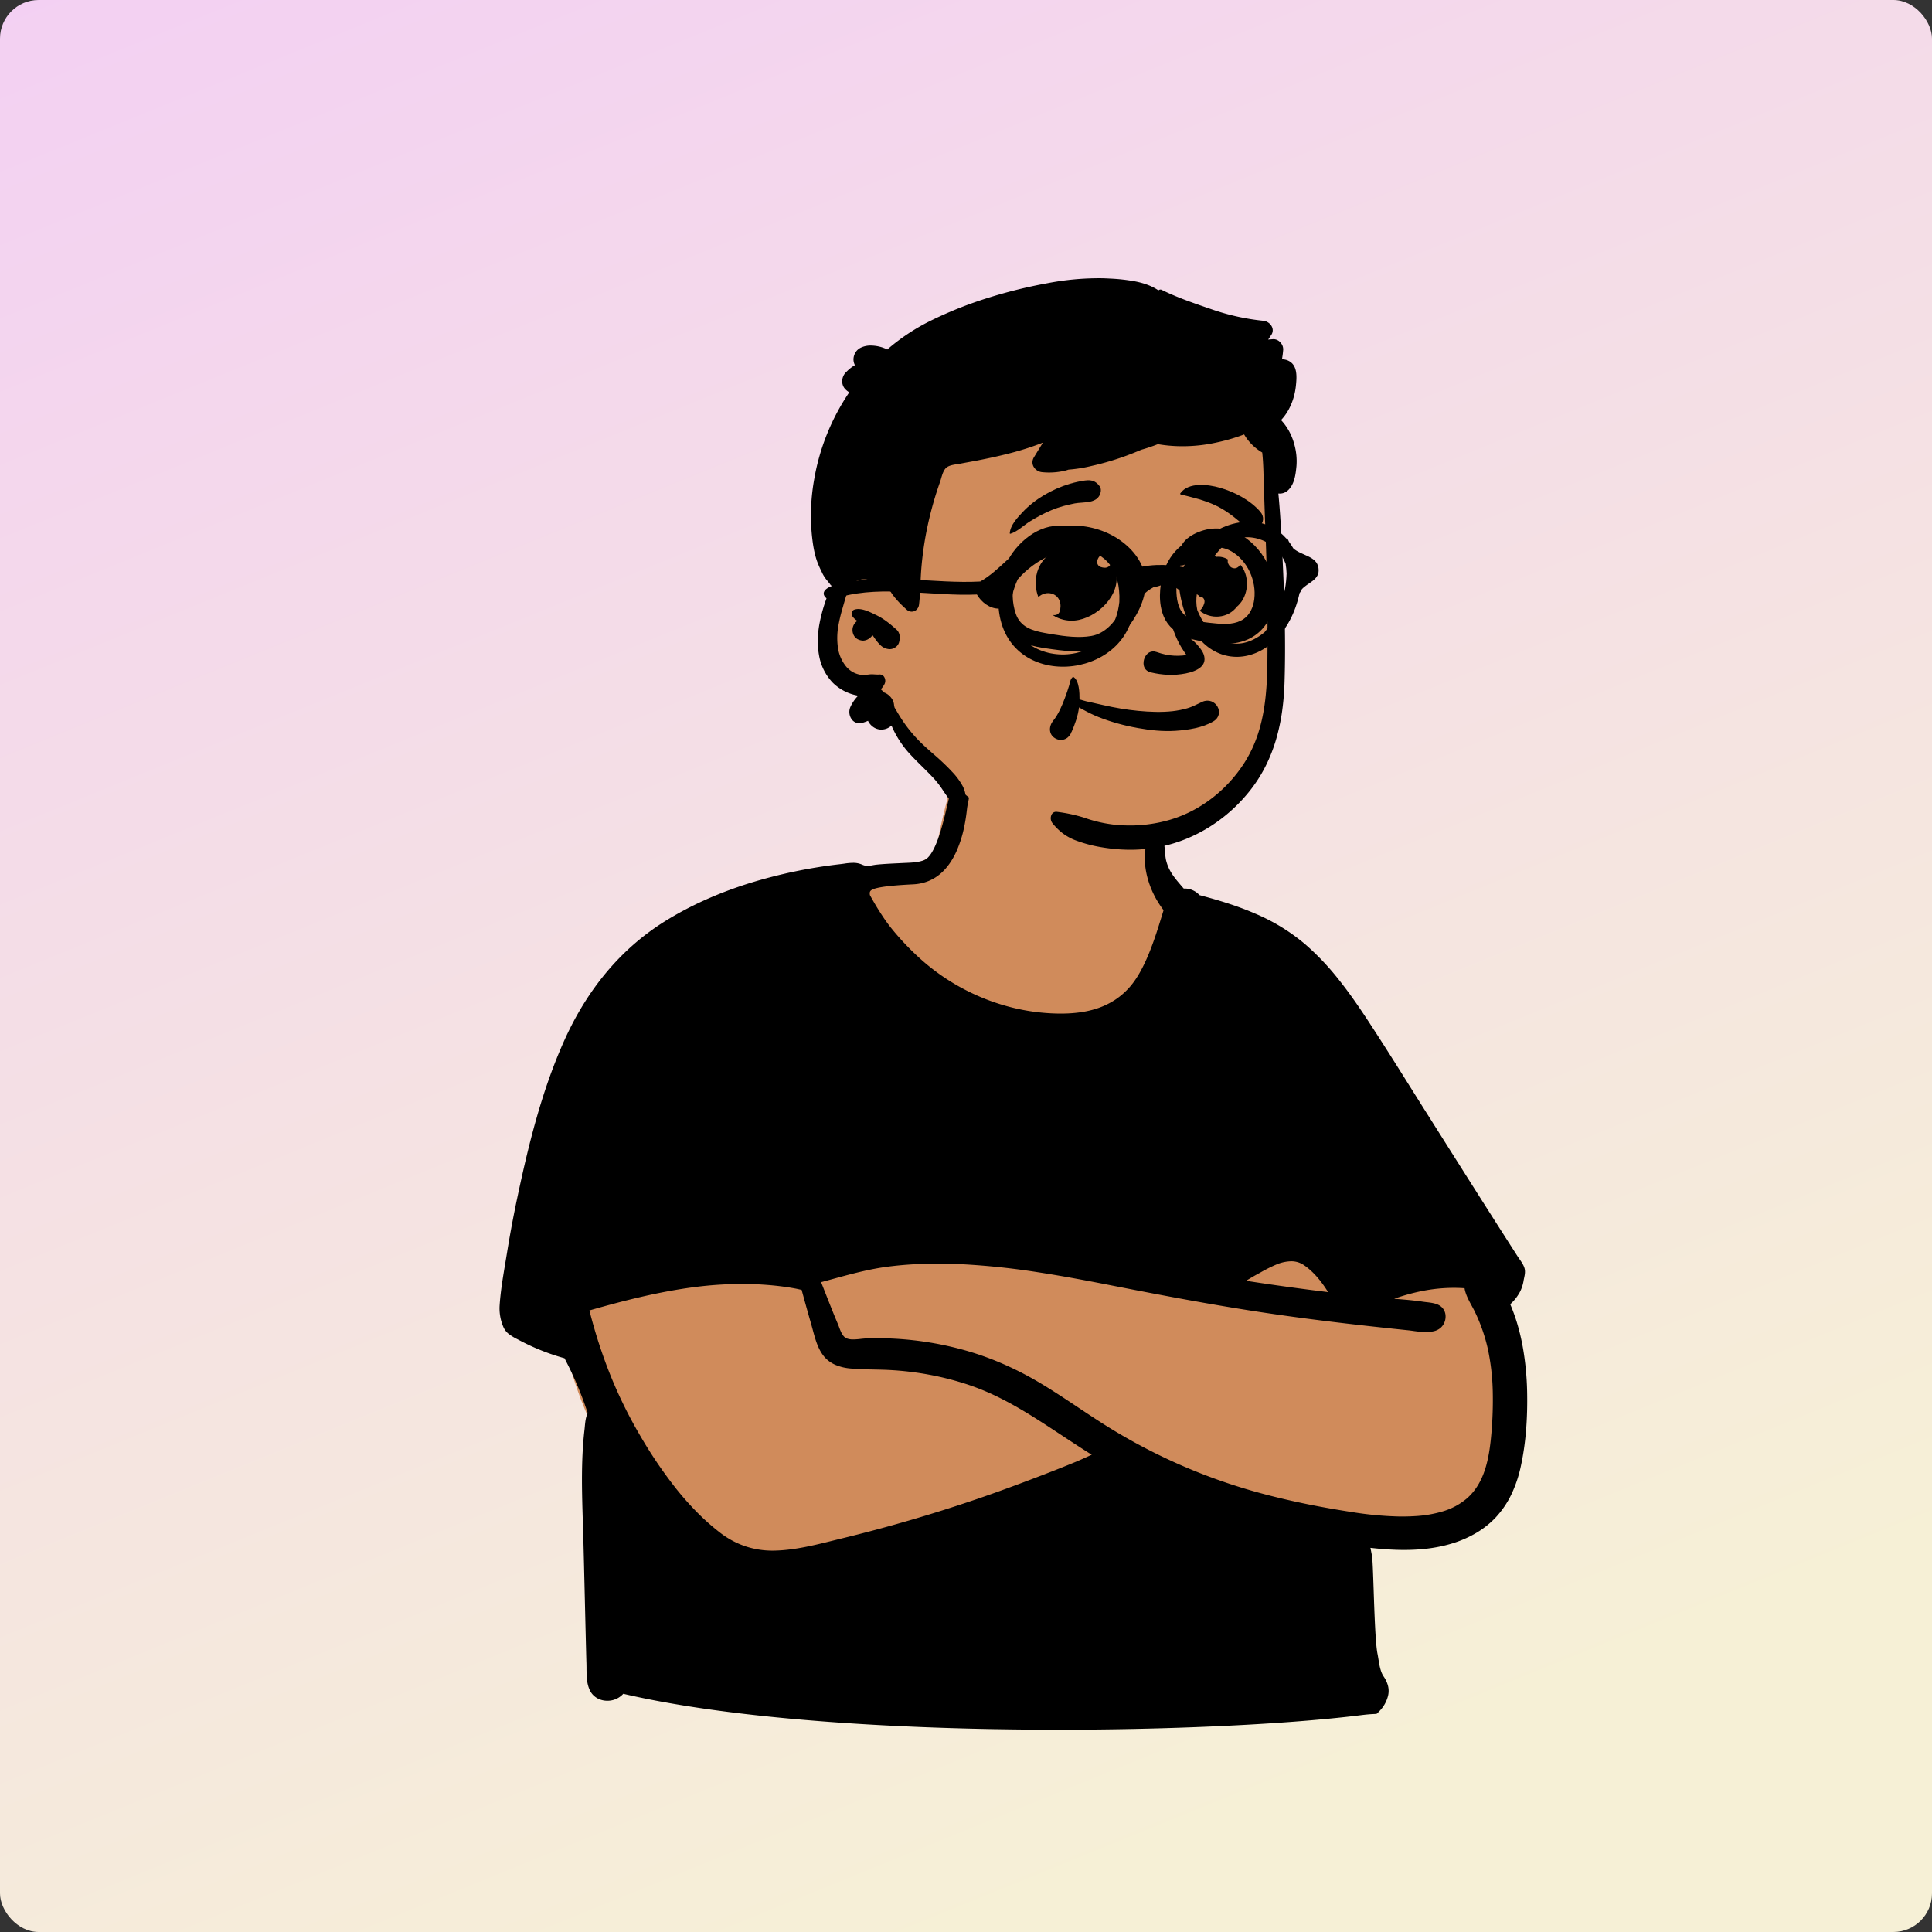 <?xml version="1.0" standalone="no"?>
<svg viewBox="-350 -150 1500 1500" style="width: 390px; height: 390px; justify-content: center; align-self: center; transform: scale(1, 1);" xmlns="http://www.w3.org/2000/svg" width="390" height="390"><rect x="-350" y="-150" width="1500" height="1500" fill="#333333" stroke="none"/><defs><linearGradient id="wrapperGradient_y6w37t8r7" x1="0%" y1="0%" x2="50%" y2="100%" gradientTransform="rotate(4)"><stop offset="0%" stop-color="#f3d0f3"></stop><stop offset="100%" stop-color="#f6f0d6"></stop></linearGradient></defs><rect x="-350" y="-150" width="100%" height="100%" fill="url(#wrapperGradient_y6w37t8r7)" rx="30"></rect><g transform="rotate(1 441.556 628.881)"><g id="body_Tee_Arms_Crossed" data-name="body/Tee Arms Crossed" transform="translate(0 459)"><path id="_Skin" data-name="✋ Skin" d="M569.933,257.977c-8.684-3.1-17.054-6.672-24.68-11.932-21.983-16.363-36.317-40.988-49.861-64.319-19.078-33.933-32.669-70.091-42.064-107.811-4.037-16.206-5.408-35-14.58-49.364C417.956-5.534,356.987-1.636,324.612,3.645c-21.68,3.836-26.161,28.1-31.085,46.051a377.75,377.75,0,0,0-9.037,45.291,113.193,113.193,0,0,1-17.179,8.879c-62.859,19.275-73.907,55.009-97.916,110.207C128.844,294.3,18.809,325.715,2.188,420.664c-10.709,62.685,19.744,121.658,51.141,173.77,29.24,56.921,70.061,84.241,135.07,70.793,60.975-13.678,119.575-36.559,179.477-54.24,29.013-7.133,57.98-25.687,88.5-19.218A776.453,776.453,0,0,0,648.317,610.7c90.484,3.659,90.47-83.186,81.183-150.439C722.995,355.6,670.2,288.395,569.933,257.977Z" transform="translate(90 -40)" fill="#d08b5b"></path><path id="_Ink" data-name="🖍 Ink" d="M390.8,735.762c-56.219,0-108.588-1.712-155.652-5.084-52.911-3.791-97.937-9.626-133.828-17.342a16.484,16.484,0,0,1-12.588,5.629,15.975,15.975,0,0,1-7.322-1.729,13.952,13.952,0,0,1-5.663-5.354,23.37,23.37,0,0,1-2.711-8.8,92.522,92.522,0,0,1-.629-9.754v-.013c-.04-1.394-.077-2.711-.143-3.95-.232-4.365-1.053-24.293-1.924-45.39l0-.06c-.905-21.949-1.841-44.645-2.278-53.892-.139-2.949-.293-6.057-.416-8.555-.737-14.949-1.5-30.406-1.363-45.625.088-9.9.531-18.733,1.355-27.019.069-.689.126-1.448.186-2.252.255-3.389.571-7.6,2.084-10.6a272.509,272.509,0,0,0-18.786-42.314,172.33,172.33,0,0,1-35.3-13.362c-.487-.249-.98-.5-1.456-.735a42.484,42.484,0,0,1-6.6-3.82A13.731,13.731,0,0,1,3.1,429.865a36.6,36.6,0,0,1-3.075-15.5c.471-11.089,2.166-22.4,3.806-33.345.395-2.634.8-5.357,1.185-8.022,2.028-14.14,4.411-28.334,7.081-42.189,7.825-40.593,17.413-83.651,34.444-123.515,17.486-40.923,43.3-72.635,76.714-94.257,19.09-12.352,41.027-22.687,65.2-30.718a387.631,387.631,0,0,1,70.387-15.989c.935-.126,1.876-.273,2.785-.416a47.018,47.018,0,0,1,7.173-.752,16.813,16.813,0,0,1,5.686.908c.3.107.619.226.924.341a11.135,11.135,0,0,0,3.776.953h.047a26.8,26.8,0,0,0,4.618-.613c.986-.188,2.005-.383,2.97-.5,5.2-.607,10.5-.955,15.624-1.291l.066,0c1.454-.1,2.958-.194,4.436-.3.819-.057,1.665-.107,2.484-.156h.019c4.723-.28,9.607-.57,13.966-2.3,9-3.582,14.531-29.664,17.188-42.2.578-2.727,1.034-4.88,1.353-5.975.154-.526.309-1.088.46-1.631,1.162-4.186,2.608-9.4,6.151-11.6A5.816,5.816,0,0,1,351.6,0a5.612,5.612,0,0,1,4.24,1.741c1.394,1.613,2.068,3.878,2.06,6.922a48.184,48.184,0,0,1-.992,8.121c-.253,1.4-.491,2.721-.633,3.91-.048.4-.1.962-.168,1.611-.266,2.674-.761,7.65-1.887,13.492a91.992,91.992,0,0,1-5.713,19.126c-3.182,7.332-7.247,13.221-12.081,17.5A34.158,34.158,0,0,1,327.2,78.3a35.99,35.99,0,0,1-11.768,2.75c-11.5.773-19.714,1.653-25.112,2.691-4.423.85-6.952,1.8-7.958,2.983a2.866,2.866,0,0,0-.518,2.393c.024.252.049.511.049.763,3.986,7.1,10.805,17.969,16.9,25.252a207.286,207.286,0,0,0,25.048,25.241,165.5,165.5,0,0,0,23.378,16.479,168.371,168.371,0,0,0,25.885,12.261,165.086,165.086,0,0,0,27.583,7.647,157,157,0,0,0,28.473,2.637c.809,0,1.629-.007,2.438-.02,11.259-.181,20.777-1.748,29.1-4.792a58.876,58.876,0,0,0,12.827-6.519,56.448,56.448,0,0,0,11.21-10.065c5.376-6.294,10.22-15.132,14.81-27.018,3.95-10.23,7.007-20.848,9.7-30.217q.449-1.559.882-3.057c-12.945-16.135-18.4-37.637-13.569-53.5,1.4-4.6,3.443-6.932,6.072-6.932a6.682,6.682,0,0,1,3.408,1.116c3.168,1.924,3.886,8.922,4.463,14.546a45.563,45.563,0,0,0,.758,5.516c2.167,8.67,6.724,13.793,12.493,20.279.528.593,1.126,1.266,1.726,1.946.4-.032.8-.048,1.19-.048a15.421,15.421,0,0,1,11.12,4.921c18.058,4.422,31.49,8.62,43.552,13.611A150.456,150.456,0,0,1,620.5,122.238a199.677,199.677,0,0,1,25.985,26.321c6.827,8.2,13.862,17.635,22.137,29.7,11.875,17.317,23.542,35.212,34.824,52.518l.036.055c4.164,6.388,8.471,12.993,12.725,19.473q4.686,7.138,9.371,14.277l.463.706c14.255,21.721,28.994,44.181,43.612,66.279,4.422,6.686,8.85,13.365,13.163,19.85,2.041,3.069,4.2,6.312,6.6,9.912.5.746,1.034,1.486,1.6,2.27l.009.013c1.681,2.319,3.419,4.718,4.183,7.341.735,2.526.194,5.247-.241,7.434-.1.5-.2,1.024-.28,1.494a29.893,29.893,0,0,1-2.553,8.914,35.318,35.318,0,0,1-7.57,10.131,142.647,142.647,0,0,1,6.069,16.168,169.282,169.282,0,0,1,4.224,16.756,225.807,225.807,0,0,1,3.986,34.331c.841,21.925-.417,40.987-3.847,58.273a98.886,98.886,0,0,1-6.7,21.455,71.627,71.627,0,0,1-12.2,18.8,68.8,68.8,0,0,1-14.391,11.919,84.839,84.839,0,0,1-16.888,8.052c-12.314,4.329-26.206,6.433-42.472,6.433-7.03,0-14.556-.389-23.007-1.19.339,1.449.639,2.9.929,4.3l.013.062c.119.575.242,1.17.363,1.742.541,2.545,1.1,13.5,1.752,26.175v.009c.963,18.77,2.161,42.13,3.863,49.83.284,1.285.53,2.656.79,4.108.832,4.636,1.774,9.89,4.267,13.412a23.016,23.016,0,0,1,3.455,6.952,16.279,16.279,0,0,1,.313,7.726,25.851,25.851,0,0,1-6.3,12.036c-.663.658-1.078,1.138-1.38,1.487-.835.965-.835.965-2.88,1.09-1.607.1-4.591.281-10.33,1.1-15.468,2.21-33.792,4.291-54.461,6.187-20.967,1.923-43.885,3.611-68.117,5.017-51.766,3.005-107.375,4.594-160.817,4.594h0ZM192.572,393.567a286.2,286.2,0,0,0-41.647,3.129c-12.845,1.9-26.223,4.592-40.9,8.24-11.883,2.954-24.654,6.538-40.19,11.279.465,1.713,1.018,3.736,1.6,5.744,1.254,4.363,2.585,8.726,3.956,12.968,2.975,9.195,6.3,18.321,9.885,27.125a351.358,351.358,0,0,0,25.8,50.906A347.872,347.872,0,0,0,139.316,553.1a231.8,231.8,0,0,0,16.673,18.2,177.781,177.781,0,0,0,18.541,15.844,67.06,67.06,0,0,0,18.755,9.774,66.092,66.092,0,0,0,20.761,3.285h.007c.982,0,1.987-.021,2.987-.063,15.259-.638,30.352-4.66,44.949-8.549l.02-.005c2.161-.576,4.4-1.171,6.586-1.744,35.285-9.219,70.547-20.167,104.807-32.539,14.9-5.38,30.564-11.425,50.79-19.6,9.148-3.7,17.478-7.182,25.468-10.652,2.45-1.064,4.935-2.245,7.339-3.387,1.543-.733,3.139-1.492,4.738-2.224-7.729-4.647-15.464-9.553-22.945-14.3l-.026-.017c-7.245-4.595-14.736-9.345-22.212-13.855-9.222-5.563-17.473-10.1-25.225-13.868a190.042,190.042,0,0,0-26.685-10.728,228.493,228.493,0,0,0-30.031-7.154,239.778,239.778,0,0,0-30.713-3.117c-4.161-.155-8.4-.166-12.505-.177-5.837-.016-11.871-.031-17.766-.46a38.562,38.562,0,0,1-11.976-2.583,25.069,25.069,0,0,1-5.257-2.915,22.579,22.579,0,0,1-4.468-4.323c-4.4-5.624-6.481-12.851-8.491-19.84-.434-1.508-.882-3.067-1.341-4.557-2.722-8.835-5.359-17.8-7.8-26.177-.784-.138-1.575-.3-2.34-.457l-.013,0c-.858-.176-1.746-.358-2.6-.5-3.851-.643-7.825-1.178-11.811-1.592-7.152-.742-14.589-1.159-22.106-1.24C194.486,393.573,193.528,393.567,192.572,393.567Zm105.713,40.279h0a253.373,253.373,0,0,1,59.963,7.308A228.474,228.474,0,0,1,389.614,451.3a253.328,253.328,0,0,1,29.676,14.366c10.647,6.024,21.113,12.737,31.234,19.228l.013.009.006,0c7.773,4.985,15.81,10.14,23.876,14.949a445.141,445.141,0,0,0,122.444,49.992c10.717,2.62,22.051,5.031,33.689,7.168,10.844,1.991,22.29,3.8,34.023,5.391a266.513,266.513,0,0,0,35.935,2.782c4.515,0,8.926-.17,13.111-.507a92.475,92.475,0,0,0,21.182-3.988,51.43,51.43,0,0,0,18.7-10.4c6.421-5.8,10.974-13.461,13.92-23.428,2.69-9.1,3.661-18.945,4.257-27.377a297.457,297.457,0,0,0,.493-32.614,177.649,177.649,0,0,0-4.236-32.3A133.014,133.014,0,0,0,757.4,405.624c-.74-1.5-1.647-3.1-2.607-4.795l-.006-.01c-2.406-4.241-5.133-9.047-5.9-13.706-2.07-.109-4.179-.165-6.269-.165a126.171,126.171,0,0,0-24.547,2.469,150.852,150.852,0,0,0-23.673,6.847l.439.027.133.008c1.946.119,3.958.241,5.936.372,6.148.407,11.21.88,15.929,1.488.831.107,1.692.192,2.6.282l.027,0c3.579.354,7.635.756,10.579,2.629a9.689,9.689,0,0,1,4.446,7.344,11.841,11.841,0,0,1-.616,5.116,11.6,11.6,0,0,1-2.8,4.433,12.131,12.131,0,0,1-5.429,2.928,25.932,25.932,0,0,1-6.748.763,85.03,85.03,0,0,1-9.707-.746c-1.372-.16-2.668-.311-3.843-.411-46.121-3.935-81.332-7.644-114.17-12.026-39.324-5.249-78.835-12.049-115.673-18.616-18.5-3.3-38.33-6.714-58-9.367a577.47,577.47,0,0,0-58.5-5.178c-4.424-.144-8.817-.217-13.056-.217-7.717,0-15.289.243-22.506.721-7.665.508-15.2,1.3-22.387,2.354-14.674,2.152-28.908,6.308-42.673,10.328l-.033.01c-2.96.864-6.022,1.758-9.05,2.622,1.352,3.225,2.7,6.492,4.01,9.652,3.095,7.484,6.295,15.222,9.648,22.743.3.668.6,1.432.91,2.242,1.287,3.308,2.887,7.424,6.028,8.654a12.934,12.934,0,0,0,4.719.735,50.487,50.487,0,0,0,6.149-.515c1.346-.168,2.615-.326,3.755-.393C289.055,433.981,293.686,433.846,298.285,433.846Zm315.933-65.317a31.2,31.2,0,0,0-12.24,2.956,114,114,0,0,0-11.508,6.045c-.981.565-1.906,1.1-2.824,1.615-2.527,1.444-5.213,3.082-8.454,5.153,20.956,2.872,42.426,5.458,63.815,7.682-5.872-9.176-12.272-16.094-19.025-20.559a17.293,17.293,0,0,0-4.794-2.219A18.123,18.123,0,0,0,614.217,368.529Z" transform="translate(42 -2)"></path></g><g transform="translate(225 0)"><g><g><path id="_Skin" data-name="✋ Skin" d="M340.529,155c-2.153-18.915.633-58.451.82-60.853,1.18-15.185-5.935-75.148-19.385-69.623C299.4,6.666,269.351,2.722,241.251.838,182.883-3.076,120.791,5.909,75.72,45.189c-22.289,20.4-43.988,50.068-42.244,80.96C13.226,155.431-15.324,195.6,9.908,229.831c8.577,10.937,22.208,15.01,32.982,23.293,21.672,17.48,35.268,42.566,57.145,59.942,57.96,52.083,156.377,62.963,213.323,3.723,44.035-42.9,36.915-107.09,29.169-161.786C337.321,118.23,344.728,191.9,340.529,155Z" transform="translate(65.001 149)" fill="#d08b5b"></path><path id="_Ink" data-name="🖍 Ink" d="M250.311,443.271a134.042,134.042,0,0,1-19.031-1.4,105.442,105.442,0,0,1-21.491-5.2,40.754,40.754,0,0,1-10.072-5.32,45.226,45.226,0,0,1-8.2-7.871,6.294,6.294,0,0,1-.675-6.317,3.866,3.866,0,0,1,3.632-2.362,5.178,5.178,0,0,1,.623.039,118.17,118.17,0,0,1,21.024,4.124l1,.317a104.128,104.128,0,0,0,21.541,4.62c3.694.358,7.44.539,11.135.539a110.436,110.436,0,0,0,33.375-5.089,96.9,96.9,0,0,0,16.843-7.179,103.553,103.553,0,0,0,15.255-10.132,108.268,108.268,0,0,0,24.252-27.3c7.019-11.267,11.672-24.011,14.225-38.96,2.453-14.362,2.683-29.15,2.584-41.72-.228-29.893-1.2-61.166-2.89-92.951l-.28-5.159c-.715-13.089-1.64-30.351-2.449-47.81-.269-5.848-.654-10.624-1.211-15.03a39.576,39.576,0,0,1-14.309-13.79,141.029,141.029,0,0,1-20.441,6.43,122.385,122.385,0,0,1-29.191,3.585,115.192,115.192,0,0,1-17.182-1.283c-4.14,1.71-8.423,3.236-12.73,4.536-1.2.53-2.372,1.042-3.5,1.523a212.419,212.419,0,0,1-31.93,10.98l-2.7.673a110.358,110.358,0,0,1-18.2,3.267,26.538,26.538,0,0,1-3.291,1.01,53.5,53.5,0,0,1-12.614,1.5c-1.507,0-3.032-.064-4.535-.189a8.47,8.47,0,0,1-6.809-4.393,6.954,6.954,0,0,1-.8-3.361,7.468,7.468,0,0,1,1.063-3.656c2.223-3.814,4.515-7.7,6.81-11.55a214.565,214.565,0,0,1-24.5,8.419c-7.393,2.082-15.461,4.046-25.391,6.18-2.254.481-4.55.941-6.77,1.387l-.008,0-.008,0c-2.255.453-4.587.921-6.873,1.409-.724.154-1.531.291-2.386.436-3.024.512-6.445,1.092-8.505,2.754-2.272,1.824-3.263,5.465-4.138,8.678-.248.912-.483,1.774-.732,2.532-1.555,4.676-2.889,9.014-4.08,13.26A275.4,275.4,0,0,0,89.65,200.5a259.542,259.542,0,0,0-3.231,27.6c-.243,3.81-.343,7.693-.44,11.448-.138,5.351-.281,10.884-.839,16.292a6.422,6.422,0,0,1-1.929,4.023,5.5,5.5,0,0,1-3.775,1.528,5.9,5.9,0,0,1-3.916-1.571c-.437-.385-.9-.8-1.364-1.213l-.676-.617a68.99,68.99,0,0,1-9.169-9.76c-.47-.646-.931-1.335-1.371-2.05a.328.328,0,0,1-.2-.069l-.734-.553c-7.713-5.742-14.351-8.653-19.73-8.653a11.913,11.913,0,0,0-9.756,4.785c-2.571,3.258-3.86,7.467-4.867,11.156l-1.874,7a121.649,121.649,0,0,0-3.02,13.849,53.032,53.032,0,0,0-.04,16.26,29.684,29.684,0,0,0,6.5,14.7,18.387,18.387,0,0,0,11.279,6.39,14.147,14.147,0,0,0,1.947.126,34.415,34.415,0,0,0,4.475-.394l.027,0q.456-.06.913-.119a15,15,0,0,1,1.871-.106c.661,0,1.33.031,1.976.061h.005c.651.03,1.324.061,1.991.061.562,0,1.064-.022,1.537-.067.153-.015.305-.023.453-.023a3.964,3.964,0,0,1,3.448,1.984,5.721,5.721,0,0,1,.308,5.369,18.167,18.167,0,0,1-2.81,4.15,32.426,32.426,0,0,1,2.471,2.38,12.33,12.33,0,0,1,6.009,4.49,10.188,10.188,0,0,1,2.04,5.56c.127.446.245.923.37,1.5l2.146,3.481c.526.852.988,1.59,1.414,2.258A108.707,108.707,0,0,0,90.14,364.5c2.683,2.443,5.5,4.83,8.219,7.139a183.861,183.861,0,0,1,13.711,12.452l.8.841a52.5,52.5,0,0,1,8.591,11.12c2.445,4.623,3.088,9.006,1.966,13.4a4.689,4.689,0,0,1-4.367,3.27,3.4,3.4,0,0,1-2.043-.66c-4.383-3.253-7.526-7.73-10.565-12.06a76.126,76.126,0,0,0-6.675-8.6c-3.244-3.446-6.722-6.77-10.086-9.984l0,0c-3.272-3.126-6.655-6.359-9.821-9.7A78.044,78.044,0,0,1,65.4,350.085a11.648,11.648,0,0,1-8.016,3.277,10.979,10.979,0,0,1-6.052-1.861,12.382,12.382,0,0,1-4.223-4.766,37.879,37.879,0,0,1-4.271,1.62,8.617,8.617,0,0,1-2.517.393,7.433,7.433,0,0,1-6.3-3.59,9.713,9.713,0,0,1-1.478-4.405,9.444,9.444,0,0,1,.8-4.738,30.273,30.273,0,0,1,5.809-8.68,36.826,36.826,0,0,1-19.821-9.63,40.67,40.67,0,0,1-11.188-21.54,60.016,60.016,0,0,1-1.1-12.283A77.3,77.3,0,0,1,8.19,271.595a121.654,121.654,0,0,1,7.25-25.11c.627-1.532,1.231-2.9,1.849-4.171a1.3,1.3,0,0,1-.99-.48c-.755-1.031-1.576-2.011-2.37-2.958a28.945,28.945,0,0,1-4.17-5.911c-.332-.682-.678-1.378-1.013-2.051a76.048,76.048,0,0,1-3.366-7.419c-2.615-7.059-3.752-14.963-4.45-21.06a158.58,158.58,0,0,1,1.18-42.75,170.791,170.791,0,0,1,9.426-35.324A173.628,173.628,0,0,1,28.118,91.949a11.606,11.606,0,0,1-2.06-1.38l-.319-.278-.518-.468a8.553,8.553,0,0,1-2.716-6.22,9.838,9.838,0,0,1,2.716-7.1l1.093-1.1a28.988,28.988,0,0,1,4.812-3.961c.323-.217.662-.426,1.008-.623a9.567,9.567,0,0,1-.76-7.479,9.927,9.927,0,0,1,5-6.127,17.589,17.589,0,0,1,8.3-1.832,29.707,29.707,0,0,1,12.379,2.823A160.043,160.043,0,0,1,89.509,35.715,310.548,310.548,0,0,1,133.8,17.02a382.367,382.367,0,0,1,46.481-12.4A211.134,211.134,0,0,1,222.145,0c1.919,0,3.842.035,5.715.1l1.229.048a140.719,140.719,0,0,1,19.4,1.822c7.586,1.375,13.556,3.564,18.249,6.693a2.286,2.286,0,0,1,1.6-.688,1.954,1.954,0,0,1,.849.193c11.52,5.5,24.119,9.59,36.3,13.548l2.9.942A177.356,177.356,0,0,0,348.6,30.835a8.341,8.341,0,0,1,3.992,1.438,8.081,8.081,0,0,1,2.732,3.1,6.289,6.289,0,0,1-.441,6.414c-.8,1.227-1.569,2.449-2.279,3.586l1.134-.119h.006c.861-.091,1.752-.185,2.627-.273.18-.018.364-.027.547-.027a7.369,7.369,0,0,1,5.222,2.5A7.73,7.73,0,0,1,364.386,53a74.571,74.571,0,0,1-.83,7.5h.03l.258,0a11.147,11.147,0,0,1,4.363.845c3.408,1.44,5.489,4.14,6.361,8.256.731,3.449.494,7.342.19,11.035-.869,10.526-4.908,20.378-11.082,27.031a42.951,42.951,0,0,1,6.4,8.552,46.562,46.562,0,0,1,4.236,10.179,48.059,48.059,0,0,1,1.96,16.681l-.134,1.673c-.546,6.379-1.641,12.871-5.917,17.147a9.3,9.3,0,0,1-6.693,2.856c-.31,0-.626-.016-.937-.046,1.6,14.077,2.642,28.492,3.57,42.05l.451,6.7c1.244,18.817,2.078,34.286,2.625,48.682.67,17.642.9,33.579.7,48.722a208.31,208.31,0,0,1-1.452,22.5,155.263,155.263,0,0,1-4.208,21.8,124.627,124.627,0,0,1-7.62,20.734,111.491,111.491,0,0,1-11.689,19.3,125.614,125.614,0,0,1-14.016,15.635,123.478,123.478,0,0,1-16.39,13.019,119.108,119.108,0,0,1-18.372,9.994A114.071,114.071,0,0,1,276.23,440.4,116.407,116.407,0,0,1,250.311,443.271ZM63,290.8l-.165,0a10.766,10.766,0,0,1-6.9-2.776,34.718,34.718,0,0,1-5-5.842c-.505-.685-1.027-1.392-1.553-2.072a6.867,6.867,0,0,1-1.67,2.04l-.46.36a8.407,8.407,0,0,1-5.027,2.036c-.092,0-.184,0-.273-.006a9.849,9.849,0,0,1-4.12-1.111,7.465,7.465,0,0,1-3.4-3.97,8.549,8.549,0,0,1,3.056-10.16l-.6-.413a12.088,12.088,0,0,1-3.389-3.245l-.207-.331h.08a3.241,3.241,0,0,1,1.861-4.78,9.719,9.719,0,0,1,3.016-.448c4.238,0,8.953,2.193,12.743,3.954.38.177.772.359,1.152.533,6.036,2.77,11.242,6.957,15.97,11.07,2.147,1.874,3,5.1,2.28,8.63l-.036.178c-.048.242-.1.491-.155.742a6.838,6.838,0,0,1-2.672,3.981A7.7,7.7,0,0,1,63,290.8Z" transform="translate(48 65.001)"></path></g></g><g transform="translate(159 186)"><g><path d="M64.685 0.329L65.334 0.228C70.243 -0.481 73.58 0.335 76.771 4.53C78.292 6.529 77.823 9.548 76.771 11.591C74.248 16.492 68.445 17.002 63.046 17.476C61.174 17.64 59.35 17.8 57.729 18.138C51.582 19.417 45.45 21.158 39.698 23.692C33.829 26.278 28.32 29.337 22.948 32.83C18.089 35.991 13.682 40.742 8.131 42.581C7.881 42.664 7.58 42.44 7.596 42.175C7.991 35.862 13.264 30.067 17.348 25.571C22.072 20.372 27.817 15.756 33.8 12.086C39.974 8.3 46.648 5.183 53.558 3.009C57.197 1.864 60.92 0.954 64.685 0.329ZM170.069 4.012C161.004 1.597 145.641 -0.136 139.461 8.901C139.244 9.218 139.459 9.714 139.825 9.796C149.132 11.892 158.055 13.808 166.861 17.741C174.372 21.097 180.475 25.652 186.638 30.686L188.009 31.812L190.151 33.589C198.179 40.268 208.86 29.956 201.721 22.019C193.751 13.159 181.435 7.038 170.069 4.012ZM94.964 47.256C83.937 39.227 70.111 35.215 56.522 35.331C53.68 35.356 50.917 35.561 48.226 35.938C30.368 34.067 12.459 49.655 5.383 65.639C-3.781 86.342 -3.015 118.73 21.729 127.705C26.927 129.59 32.468 130.427 37.953 131.134L41.935 131.637C49.358 132.546 56.89 133.208 64.367 133.141C78.751 133.014 90.191 127.501 98.945 116.067C106.744 105.882 113.776 92.948 113.786 79.793C113.796 66.282 105.514 54.939 94.964 47.256ZM212.162 100.318C208.623 111.012 200.906 119.247 190.156 122.867C179.502 126.456 167.653 125.148 156.762 123.208C154.38 122.783 151.965 122.315 149.555 121.768C151.527 122.99 153.27 124.71 154.937 126.528C157.403 129.217 159.639 132.05 160.317 135.416C160.99 138.755 159.93 141.295 157.996 143.213C155.021 146.162 150.222 147.751 146.158 148.629C137.056 150.596 127.939 150.29 118.882 148.273C116.57 147.759 115.001 146.519 114.121 144.901C113.052 142.937 112.964 140.494 113.578 138.268C114.191 136.044 115.516 133.994 117.439 132.859C119.022 131.925 121.002 131.669 123.249 132.416C127.759 133.917 132.237 134.911 137.001 135.026C139.017 135.073 141.047 135.013 143.061 134.828C144.199 134.724 145.335 134.579 146.465 134.398C145.799 133.512 145.153 132.609 144.522 131.698C143.775 130.621 143.049 129.529 142.355 128.419C140.349 125.206 138.678 121.904 137.21 118.418C136.739 117.301 136.303 116.179 135.884 115.054C135.823 114.892 135.763 114.729 135.703 114.567C135.574 114.458 135.445 114.349 135.318 114.239C132.447 111.755 130.04 108.695 128.337 104.905C123.727 94.639 124.478 81.897 127.275 71.237C129.517 62.693 134.465 54.79 141.002 49.421C142.143 47.543 142.897 46.404 143.82 45.445C147.577 41.536 152.82 38.9 157.936 37.296C169.362 33.713 181.807 36.284 191.493 43.106C200.436 49.405 207.437 58.852 211.221 69.359C214.804 79.309 215.503 90.223 212.162 100.318ZM79.473 50.562C62.456 42.924 41.78 45.211 25.273 53.362C18.734 60.496 13.955 69.487 12.021 77.741C9.956 86.552 10.258 96.043 13.363 104.583C17.154 115.008 26.489 117.59 36.559 119.192L40.468 119.806L42.109 120.055C52.003 121.531 62.821 122.679 72.33 120.831C82.927 118.77 89.657 110.209 94.954 101.432L95.202 101.02C100.703 91.823 105.308 80.638 100.694 70.1C96.771 61.143 88.202 54.48 79.473 50.562ZM161.106 51.566C167.412 49.4 174.073 49.988 179.913 53.224C192.592 60.249 199.794 75.739 198.323 89.968C197.701 95.991 195.301 102.091 190.213 105.685C184.371 109.811 176.733 109.976 169.763 109.492L168.408 109.389L163.311 108.964C156.698 108.384 149.291 107.384 144.398 103.218C139.035 98.649 137.846 90.31 137.72 83.493L137.71 82.714L137.708 81.95C137.724 76.183 138.535 70.325 140.5 64.908C142.186 65.118 144.037 64.486 145.095 62.906L145.366 62.517C147.463 59.619 150.074 58.532 152.869 56.387L153.776 55.701C156.049 54.008 158.393 52.497 161.106 51.566ZM52.795 54.538C62.166 49.754 73.423 50.953 81.361 56.949C80.656 57.087 79.962 57.263 79.27 57.61C77.469 58.513 76.351 60.321 75.925 62.245C75.445 64.42 76.572 66.479 78.719 67.165C80.587 67.761 82.802 68.034 84.537 66.899C85.446 66.305 86.081 65.522 86.498 64.536L86.557 64.391L86.63 64.285L86.658 64.235C86.665 64.216 86.632 64.252 86.58 64.333C86.633 64.21 86.682 64.087 86.731 63.962C86.804 63.813 86.874 63.663 86.931 63.508C87.032 63.421 87.124 63.324 87.217 63.227C88.659 65.446 89.791 67.952 90.51 70.74C95.124 88.635 76.204 107.206 59.301 109.064C52.913 109.766 47.088 108.245 42.254 105.247C42.298 105.188 42.347 105.135 42.387 105.073C44.329 105.422 46.647 104.553 47.352 102.387C49.151 96.862 47.306 90.399 41.286 88.594C37.412 87.432 33.448 88.716 30.679 91.364C28.585 86.239 27.836 80.469 28.827 74.69C30.225 66.537 35.143 59.19 42.797 55.798C46.524 54.145 49.736 53.798 52.795 54.538ZM151.767 65.129L151.482 65.579C147.663 71.741 146.72 79.106 148.675 85.587C148.683 85.707 148.695 85.826 148.708 85.945L148.797 86.659C151.32 86.013 154.008 86.52 155.814 88.731C156.539 88.733 157.255 88.892 157.833 89.229L158.028 89.35C159.797 90.517 160.098 92.644 159.353 94.504L159.274 94.688L159.288 94.662C159.347 94.55 159.125 95.189 159.1 95.259L158.955 95.638C158.856 95.889 158.751 96.139 158.643 96.386C158.211 97.369 157.626 98.163 156.915 98.968C156.645 99.274 156.332 99.505 155.997 99.683C160.161 102.975 165.591 104.581 171.021 104.026C176.886 103.427 181.769 100.467 184.937 96.106C185.268 95.816 185.603 95.532 185.918 95.218C193.721 87.422 194.64 73.368 187.989 64.622C187.584 64.091 187.159 63.623 186.721 63.203C186.535 63.879 186.198 64.536 185.715 64.984C184.827 65.81 183.745 66.351 182.516 66.373C181.678 66.39 180.823 66.167 180.096 65.743C179.036 65.124 178.253 64.101 177.704 63.022C177.198 62.026 177.054 61.024 177.301 59.94C177.309 59.907 177.319 59.875 177.331 59.844L177.405 59.657C174.695 57.99 171.395 57.274 168.243 57.702C167.531 57.261 166.741 56.921 165.935 56.71C160.198 55.207 154.663 60.673 151.767 65.129ZM59.125 152.988C58.872 152.829 58.54 152.897 58.33 153.091C56.475 154.804 56.451 157.175 55.788 159.532C54.872 162.79 53.816 166.052 52.675 169.237C50.451 175.45 47.892 181.968 43.808 187.222L43.642 187.44C40.169 192.126 40.622 198.728 46.592 201.243C51.678 203.387 56.79 200.384 58.205 195.53L58.266 195.638C60.853 189.485 62.994 183.084 63.737 176.457C64.428 176.821 65.115 177.18 65.774 177.534L66.853 178.109C70.819 180.202 74.881 182.115 79.079 183.694C89.006 187.428 99.258 190.003 109.725 191.68C119.407 193.23 129.169 194.127 138.969 193.31C148.557 192.51 159.889 190.647 168.195 185.48C177.871 179.458 169.445 165.735 159.391 170.418C155.375 172.288 151.936 174.423 147.618 175.711C143.965 176.8 140.207 177.616 136.427 178.105C127.624 179.242 118.54 178.995 109.712 178.319C100.616 177.622 91.523 176.23 82.597 174.349L79.926 173.798C76.363 173.076 72.793 172.39 69.243 171.605C67.571 171.235 65.803 170.705 64.013 170.239C63.964 164.925 63.452 155.724 59.125 152.988Z" transform="translate(36 36)" fill-rule="evenodd" stroke="none"></path></g></g><g transform="translate(123 338)"></g><g transform="translate(47 241)"><g><path d="M355.09 63.432C352.262 71.128 347.958 79.14 342.695 85.617C321.401 103.649 300.71 93.665 290.204 69.226C286.212 51.955 296.811 33.351 308.042 20.646C324.262 4.389 350.733 12.921 358.191 32.247C358.644 34.751 358.918 37.249 359.049 39.739C358.894 47.83 357.919 54.745 355.09 62.432M150.41 47.911C178.462 14.544 230.942 12.76 229.603 64.115C223.577 129.119 122.106 113.164 150.41 47.911ZM363.913 20.076C362.93 18.411 361.839 16.8 360.648 15.259C360.208 14.997 359.955 12.673 358.337 12.501C336.71 -11.358 298.717 2.179 284.989 25.953C282.482 28.959 280.437 32.478 278.929 36.196C265.403 33.715 249.634 34.197 237.054 39.306C224.58 6.734 186.815 3.826 161.928 17.743C146.449 25.356 136.412 41.299 121.358 50.057C85.969 52.604 47.988 44.675 13.238 53.552C-14.168 59.25 8.742 73.127 13.338 63.866C46.101 54.186 84.916 62.366 118.933 60.185C122.47 66.168 129.253 71.064 136.013 70.855C143.314 135.576 237.698 124.844 240.954 67.311C244.647 61.472 249.24 55.884 255.814 52.246C258.331 51.725 260.762 51.048 262.984 50C266.782 49.464 272.634 51.074 276.128 54.236C288.097 126.052 357.052 117.688 369.375 54.774C369.62 54.524 370.305 53.586 370.831 52.081C375.049 46.504 385.375 44.431 383.725 35.016C382.256 25.599 370.364 25.711 363.913 20.076Z" transform="translate(12 11)" stroke="none"></path></g></g></g></g></svg>